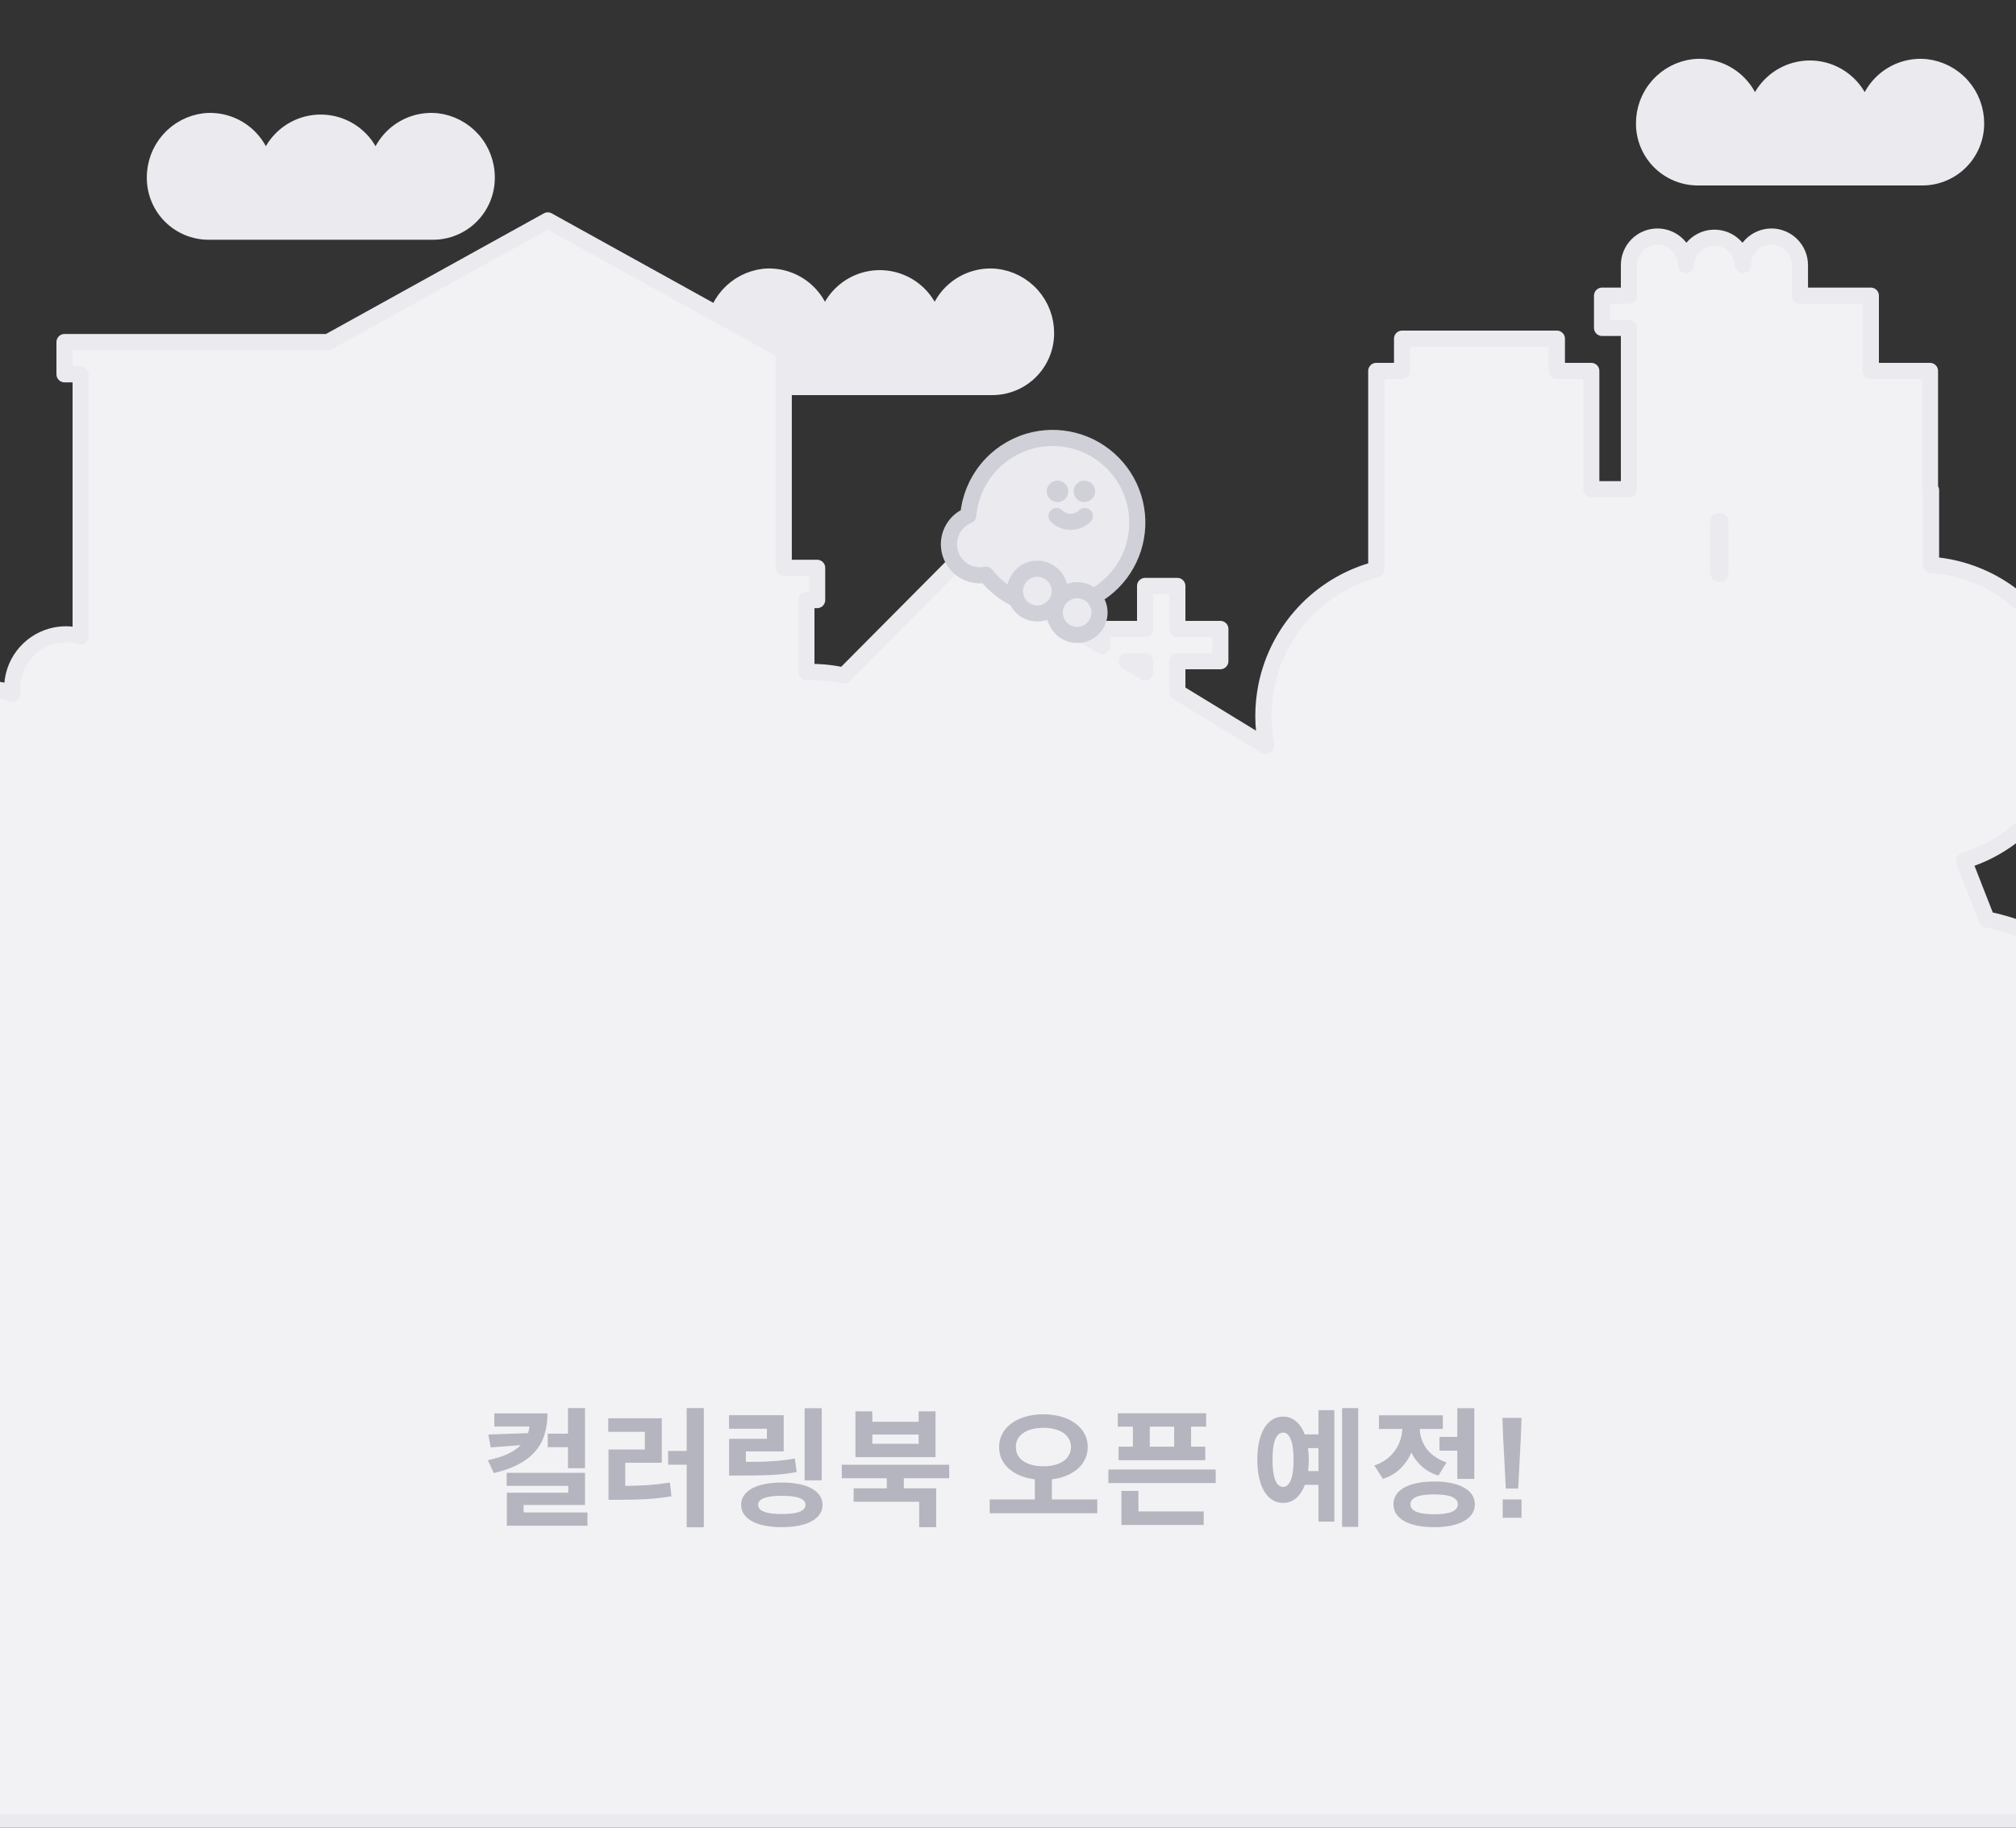 <svg width="375" height="340" viewBox="0 0 375 340" fill="none" xmlns="http://www.w3.org/2000/svg">
<rect x="0" y="0" width="375" height="340" fill="#333333" stroke="none"/>
<g clip-path="url(#clip0_2319:3856)">
<path d="M185.24 51.49C183.812 51.351 182.37 51.511 181.007 51.962C179.645 52.412 178.391 53.142 177.327 54.106C176.263 55.069 175.412 56.244 174.829 57.555C174.246 58.866 173.943 60.285 173.94 61.72C173.857 59.048 172.736 56.513 170.817 54.652C168.897 52.791 166.328 51.751 163.655 51.751C160.981 51.751 158.413 52.791 156.493 54.652C154.573 56.513 153.453 59.048 153.37 61.72C153.367 60.285 153.064 58.866 152.481 57.555C151.897 56.244 151.047 55.069 149.983 54.106C148.919 53.142 147.665 52.412 146.303 51.962C144.94 51.511 143.498 51.351 142.07 51.49C139.504 51.795 137.14 53.036 135.431 54.975C133.723 56.914 132.789 59.416 132.81 62V62C132.81 64.652 133.863 67.196 135.739 69.071C137.614 70.947 140.158 72 142.81 72H184.58C187.232 72 189.776 70.947 191.651 69.071C193.526 67.196 194.58 64.652 194.58 62C194.598 59.403 193.654 56.892 191.929 54.951C190.204 53.01 187.821 51.777 185.24 51.49V51.49Z" fill="#EAEAEF" stroke="#EAEAEF" stroke-width="3" stroke-miterlimit="10"/>
<path fill-rule="evenodd" clip-rule="evenodd" d="M150 111.628V125.016C152.339 124.936 154.679 125.156 156.962 125.671L178.5 104L205 120.187V117H213V109H219V117H227V123H219V128.739L235.299 138.695L235.35 138.683L235.451 138.661L235.537 138.642C234.823 135.038 234.818 131.312 235.541 127.674C236.628 122.21 239.311 117.19 243.251 113.251C246.785 109.717 251.187 107.194 256 105.928V69H260.8V63H289.6V69H296V91H303V61H298V55H303V49.3C303 48.604 303.137 47.915 303.403 47.272C303.67 46.629 304.06 46.044 304.552 45.552C305.044 45.06 305.629 44.67 306.272 44.403C306.915 44.137 307.604 44 308.3 44C308.996 44 309.685 44.137 310.328 44.403C310.971 44.67 311.556 45.06 312.048 45.552C312.54 46.044 312.93 46.629 313.197 47.272C313.463 47.915 313.6 48.604 313.6 49.3C313.659 47.933 314.244 46.641 315.233 45.695C316.221 44.749 317.537 44.22 318.905 44.22C320.273 44.22 321.589 44.749 322.577 45.695C323.566 46.641 324.151 47.933 324.21 49.3C324.215 47.896 324.775 46.551 325.768 45.558C326.761 44.565 328.106 44.005 329.51 44C330.914 44.005 332.259 44.565 333.252 45.558C334.245 46.551 334.805 47.896 334.81 49.3V55H348V69H359V91.2H359.2V105.073C362.193 105.289 365.148 105.984 367.95 107.144C373.098 109.276 377.497 112.887 380.592 117.52C383.688 122.152 385.34 127.599 385.34 133.17C385.332 140.639 382.362 147.799 377.08 153.08C373.79 156.371 369.77 158.764 365.4 160.103V160.364L369.573 171.035C379.23 173.015 386 177.627 386 183C386 184.999 385.062 186.894 383.387 188.586V270H378V310H377V339H-2V270H-17V171H-11.665C-11.664 170.333 -11.595 169.665 -11.459 169.007C-11.108 167.308 -10.322 165.729 -9.177 164.426C-9.477 164.356 -9.767 164.276 -10.067 164.186C-12.596 163.355 -14.693 161.558 -15.902 159.186C-17.11 156.814 -17.331 154.061 -16.517 151.526C-15.972 149.87 -15.008 148.384 -13.718 147.211C-12.428 146.039 -10.857 145.221 -9.157 144.836C-9.357 144.606 -9.547 144.376 -9.737 144.116C-11.284 141.96 -11.919 139.281 -11.503 136.66C-11.088 134.039 -9.655 131.688 -7.517 130.116C-6.109 129.103 -4.463 128.471 -2.739 128.282C-1.015 128.093 0.729 128.353 2.323 129.036C2.273 128.736 2.273 128.426 2.273 128.116C2.248 125.909 2.953 123.754 4.28 121.99C5.608 120.225 7.481 118.949 9.61 118.361C11.381 117.872 13.245 117.882 15 118.379V69.628H12V63.628H61.027L101.894 41L145.788 65.305V105.628H152V111.628H150ZM213 125.074V123H209.605L213 125.074ZM320 106.771C319.867 106.721 319.733 106.673 319.6 106.625V97H320V106.771Z" fill="#F2F2F5" stroke="#EAEAEF" stroke-width="3" stroke-linecap="round" stroke-linejoin="round"/>
<path d="M105.653 269.208H101.885V266.688H105.653V261.936H108.821V273.12H105.653V269.208ZM101.837 262.92C101.837 264.408 101.645 265.744 101.261 266.928C100.893 268.112 100.301 269.16 99.485 270.072C98.685 270.984 97.653 271.768 96.389 272.424C95.125 273.08 93.613 273.616 91.853 274.032L90.749 271.632C92.253 271.312 93.493 270.92 94.469 270.456C95.461 269.976 96.261 269.432 96.869 268.824L91.277 269.256L90.845 266.856L98.237 266.592C98.301 266.368 98.349 266.152 98.381 265.944C98.429 265.736 98.469 265.544 98.501 265.368H91.949V262.92H101.837ZM109.277 281.352V283.824H94.277V277.68H105.701V276.408H94.253V273.984H108.821V279.96H97.397V281.352H109.277ZM130.923 261.936V284.112H127.731V272.472H124.275V269.904H127.731V261.936H130.923ZM116.307 276.408C117.811 276.392 119.219 276.344 120.531 276.264C121.843 276.168 123.203 276.008 124.611 275.784L124.899 278.352C123.267 278.608 121.667 278.784 120.099 278.88C118.531 278.96 116.835 279 115.011 279H113.187V269.64H119.955V266.352H113.139V263.832H123.099V272.112H116.307V276.408ZM152.857 275.376H149.665V261.96H152.857V275.376ZM148.201 273.84C147.385 273.984 146.577 274.104 145.777 274.2C144.977 274.28 144.153 274.344 143.305 274.392C142.457 274.424 141.561 274.448 140.617 274.464C139.689 274.48 138.673 274.488 137.569 274.488H135.625V267.648H142.657V265.776H135.601V263.256H145.777V270H138.745V271.944C139.657 271.944 140.505 271.936 141.289 271.92C142.089 271.904 142.849 271.872 143.569 271.824C144.305 271.776 145.017 271.712 145.705 271.632C146.409 271.552 147.121 271.448 147.841 271.32L148.201 273.84ZM145.417 275.784C146.601 275.784 147.657 275.88 148.585 276.072C149.529 276.248 150.321 276.52 150.961 276.888C151.617 277.24 152.121 277.672 152.473 278.184C152.825 278.696 153.001 279.28 153.001 279.936C153.001 280.592 152.825 281.176 152.473 281.688C152.121 282.2 151.617 282.632 150.961 282.984C150.321 283.352 149.529 283.624 148.585 283.8C147.657 283.992 146.601 284.088 145.417 284.088C144.249 284.088 143.193 283.992 142.249 283.8C141.321 283.624 140.529 283.352 139.873 282.984C139.233 282.632 138.737 282.2 138.385 281.688C138.033 281.176 137.857 280.592 137.857 279.936C137.857 279.28 138.033 278.696 138.385 278.184C138.737 277.672 139.233 277.24 139.873 276.888C140.529 276.52 141.321 276.248 142.249 276.072C143.193 275.88 144.249 275.784 145.417 275.784ZM145.417 281.64C148.361 281.64 149.833 281.072 149.833 279.936C149.833 278.816 148.361 278.256 145.417 278.256C142.489 278.256 141.025 278.816 141.025 279.936C141.025 281.072 142.489 281.64 145.417 281.64ZM174.023 271.056H159.119V262.536H162.263V264.48H170.879V262.536H174.023V271.056ZM170.879 266.856H162.263V268.584H170.879V266.856ZM168.119 274.992V276.864H174.143V284.088H170.975V279.36H158.783V276.864H164.951V274.992H156.575V272.472H176.567V274.992H168.119ZM204.107 278.928V281.496H184.091V278.928H192.491V275.184C191.515 275.072 190.619 274.848 189.803 274.512C188.987 274.176 188.283 273.752 187.691 273.24C187.115 272.728 186.659 272.128 186.323 271.44C186.003 270.752 185.843 270 185.843 269.184C185.843 268.256 186.051 267.416 186.467 266.664C186.883 265.912 187.459 265.272 188.195 264.744C188.931 264.216 189.803 263.808 190.811 263.52C191.819 263.232 192.907 263.088 194.075 263.088C195.259 263.088 196.355 263.232 197.363 263.52C198.371 263.808 199.243 264.216 199.979 264.744C200.715 265.272 201.291 265.912 201.707 266.664C202.123 267.416 202.331 268.256 202.331 269.184C202.331 270 202.163 270.752 201.827 271.44C201.507 272.128 201.051 272.728 200.459 273.24C199.867 273.752 199.163 274.176 198.347 274.512C197.531 274.848 196.635 275.072 195.659 275.184V278.928H204.107ZM188.963 269.184C188.963 269.744 189.083 270.248 189.323 270.696C189.579 271.144 189.931 271.52 190.379 271.824C190.827 272.128 191.363 272.36 191.987 272.52C192.627 272.68 193.323 272.76 194.075 272.76C194.843 272.76 195.539 272.68 196.163 272.52C196.787 272.36 197.323 272.128 197.771 271.824C198.235 271.52 198.587 271.144 198.827 270.696C199.083 270.248 199.211 269.744 199.211 269.184C199.211 268.624 199.083 268.12 198.827 267.672C198.587 267.224 198.235 266.848 197.771 266.544C197.323 266.24 196.787 266.008 196.163 265.848C195.539 265.688 194.843 265.608 194.075 265.608C193.323 265.608 192.627 265.688 191.987 265.848C191.363 266.008 190.827 266.24 190.379 266.544C189.931 266.848 189.579 267.224 189.323 267.672C189.083 268.12 188.963 268.624 188.963 269.184ZM210.729 265.392H207.921V262.896H224.361V265.392H221.553V269.112H224.193V271.632H208.065V269.112H210.729V265.392ZM218.409 265.392H213.873V269.112H218.409V265.392ZM226.137 273.36V275.88H206.169V273.36H226.137ZM211.761 281.16H223.905V283.68H208.593V277.344H211.761V281.16ZM252.644 261.936V284.04H249.644V261.936H252.644ZM245.252 262.32H248.204V283.056H245.252V276.216H242.732C242.316 277.288 241.764 278.12 241.076 278.712C240.388 279.288 239.588 279.576 238.676 279.576C237.94 279.576 237.276 279.392 236.684 279.024C236.092 278.656 235.588 278.128 235.172 277.44C234.756 276.752 234.436 275.912 234.212 274.92C233.988 273.912 233.876 272.784 233.876 271.536C233.876 270.288 233.988 269.168 234.212 268.176C234.436 267.184 234.756 266.344 235.172 265.656C235.588 264.968 236.092 264.44 236.684 264.072C237.276 263.704 237.94 263.52 238.676 263.52C239.588 263.52 240.38 263.808 241.052 264.384C241.74 264.944 242.292 265.76 242.708 266.832H245.252V262.32ZM238.676 276.6C239.284 276.6 239.756 276.184 240.092 275.352C240.444 274.504 240.62 273.232 240.62 271.536C240.62 269.84 240.444 268.576 240.092 267.744C239.756 266.912 239.284 266.496 238.676 266.496C238.052 266.496 237.564 266.912 237.212 267.744C236.876 268.576 236.708 269.84 236.708 271.536C236.708 273.232 236.876 274.504 237.212 275.352C237.564 276.184 238.052 276.6 238.676 276.6ZM245.252 273.648V269.376H243.308C243.404 270.048 243.452 270.768 243.452 271.536C243.452 271.904 243.436 272.272 243.404 272.64C243.388 272.992 243.364 273.328 243.332 273.648H245.252ZM271.074 267.288V261.96H274.242V275.112H271.074V269.856H267.762V267.288H271.074ZM267.546 274.512C266.346 274.112 265.33 273.544 264.498 272.808C263.666 272.056 263.01 271.192 262.53 270.216C262.05 271.336 261.37 272.328 260.49 273.192C259.626 274.04 258.546 274.68 257.25 275.112L255.642 272.616C256.522 272.312 257.282 271.92 257.922 271.44C258.562 270.944 259.09 270.4 259.506 269.808C259.938 269.2 260.258 268.56 260.466 267.888C260.69 267.2 260.818 266.512 260.85 265.824H256.506V263.28H268.386V265.824H264.09C264.106 266.448 264.218 267.072 264.426 267.696C264.634 268.32 264.938 268.912 265.338 269.472C265.754 270.016 266.274 270.512 266.898 270.96C267.522 271.408 268.25 271.768 269.082 272.04L267.546 274.512ZM266.778 275.592C267.946 275.592 268.994 275.688 269.922 275.88C270.866 276.072 271.658 276.352 272.298 276.72C272.954 277.072 273.458 277.512 273.81 278.04C274.162 278.568 274.338 279.168 274.338 279.84C274.338 280.512 274.162 281.112 273.81 281.64C273.458 282.168 272.954 282.608 272.298 282.96C271.658 283.328 270.866 283.608 269.922 283.8C268.994 283.992 267.946 284.088 266.778 284.088C265.61 284.088 264.554 283.992 263.61 283.8C262.666 283.608 261.866 283.328 261.21 282.96C260.57 282.608 260.074 282.168 259.722 281.64C259.37 281.112 259.194 280.512 259.194 279.84C259.194 279.168 259.37 278.568 259.722 278.04C260.074 277.512 260.57 277.072 261.21 276.72C261.866 276.352 262.666 276.072 263.61 275.88C264.554 275.688 265.61 275.592 266.778 275.592ZM266.778 281.688C269.706 281.688 271.17 281.072 271.17 279.84C271.17 278.608 269.706 277.992 266.778 277.992C263.834 277.992 262.362 278.608 262.362 279.84C262.362 281.072 263.834 281.688 266.778 281.688ZM282.401 276.912H280.097L279.593 267.096L279.473 263.76H283.025L282.905 267.096L282.401 276.912ZM283.025 282.336H279.521V278.928H283.025V282.336Z" fill="#B5B5C0"/>
<path d="M191.313 82.12C188.28 83.027 185.589 84.825 183.591 87.28C181.592 89.736 180.378 92.735 180.106 95.89C178.777 96.432 177.698 97.449 177.078 98.743C176.458 100.038 176.342 101.516 176.751 102.891C177.161 104.267 178.068 105.44 179.295 106.184C180.522 106.927 181.982 107.188 183.391 106.915C185.155 109.172 187.501 110.905 190.176 111.928C192.852 112.951 195.755 113.225 198.575 112.721C201.395 112.216 204.023 110.952 206.178 109.065C208.333 107.178 209.932 104.739 210.804 102.01C211.676 99.282 211.787 96.367 211.125 93.58C210.464 90.793 209.055 88.24 207.051 86.194C205.046 84.148 202.521 82.687 199.748 81.969C196.975 81.251 194.059 81.303 191.313 82.12V82.12Z" fill="#EAEAEF" stroke="#D0D0D9" stroke-width="3" stroke-linecap="round" stroke-linejoin="round"/>
<path d="M196.704 92.405C197.256 92.405 197.704 91.958 197.704 91.405C197.704 90.853 197.256 90.405 196.704 90.405C196.152 90.405 195.704 90.853 195.704 91.405C195.704 91.958 196.152 92.405 196.704 92.405Z" fill="#D0D0D9" stroke="#D0D0D9" stroke-width="2" stroke-linecap="round" stroke-linejoin="round"/>
<path d="M201.704 92.405C202.256 92.405 202.704 91.958 202.704 91.405C202.704 90.853 202.256 90.405 201.704 90.405C201.152 90.405 200.704 90.853 200.704 91.405C200.704 91.958 201.152 92.405 201.704 92.405Z" fill="#D0D0D9" stroke="#D0D0D9" stroke-width="2" stroke-linecap="round" stroke-linejoin="round"/>
<path d="M196.524 95.985C197.222 96.683 198.168 97.075 199.154 97.075C200.141 97.075 201.087 96.683 201.784 95.985" stroke="#D0D0D9" stroke-width="3" stroke-linecap="round" stroke-linejoin="round"/>
<path d="M192.954 114.115C195.251 114.115 197.114 112.252 197.114 109.955C197.114 107.657 195.251 105.795 192.954 105.795C190.656 105.795 188.794 107.657 188.794 109.955C188.794 112.252 190.656 114.115 192.954 114.115Z" fill="#EAEAEF" stroke="#D0D0D9" stroke-width="3" stroke-linecap="round" stroke-linejoin="round"/>
<path d="M200.364 118.115C202.662 118.115 204.524 116.252 204.524 113.955C204.524 111.657 202.662 109.795 200.364 109.795C198.067 109.795 196.204 111.657 196.204 113.955C196.204 116.252 198.067 118.115 200.364 118.115Z" fill="#EAEAEF" stroke="#D0D0D9" stroke-width="3" stroke-linecap="round" stroke-linejoin="round"/>
<path d="M81.24 22.55C79.812 22.41 78.37 22.571 77.008 23.021C75.645 23.472 74.391 24.202 73.328 25.165C72.264 26.128 71.413 27.303 70.829 28.615C70.246 29.926 69.943 31.345 69.94 32.78C69.857 30.107 68.737 27.573 66.817 25.712C64.897 23.851 62.329 22.81 59.655 22.81C56.982 22.81 54.413 23.851 52.493 25.712C50.574 27.573 49.454 30.107 49.37 32.78C49.367 31.345 49.065 29.926 48.481 28.615C47.898 27.303 47.047 26.128 45.983 25.165C44.919 24.202 43.666 23.472 42.303 23.021C40.94 22.571 39.499 22.41 38.07 22.55C35.497 22.855 33.128 24.102 31.418 26.05C29.709 27.997 28.78 30.508 28.81 33.1V33.1C28.81 34.413 29.069 35.713 29.572 36.926C30.074 38.14 30.811 39.242 31.739 40.171C33.615 42.046 36.158 43.1 38.81 43.1H80.54C81.853 43.1 83.154 42.841 84.367 42.338C85.58 41.836 86.683 41.099 87.611 40.171C88.54 39.242 89.276 38.14 89.779 36.926C90.282 35.713 90.54 34.413 90.54 33.1C90.57 30.502 89.635 27.986 87.918 26.038C86.2 24.089 83.821 22.846 81.24 22.55V22.55Z" fill="#EAEAEF" stroke="#EAEAEF" stroke-width="3" stroke-miterlimit="10"/>
<path d="M358.24 12.49C356.812 12.351 355.37 12.511 354.007 12.962C352.645 13.412 351.391 14.143 350.327 15.106C349.263 16.069 348.412 17.244 347.829 18.555C347.246 19.866 346.943 21.285 346.94 22.72C346.857 20.048 345.736 17.513 343.817 15.652C341.897 13.791 339.328 12.751 336.655 12.751C333.981 12.751 331.413 13.791 329.493 15.652C327.573 17.513 326.453 20.048 326.37 22.72C326.367 21.285 326.064 19.866 325.481 18.555C324.897 17.244 324.047 16.069 322.983 15.106C321.919 14.143 320.665 13.412 319.303 12.962C317.94 12.511 316.498 12.351 315.07 12.49C312.504 12.795 310.14 14.036 308.431 15.975C306.723 17.915 305.789 20.416 305.81 23C305.81 25.652 306.863 28.196 308.739 30.071C310.614 31.947 313.158 33 315.81 33H357.58C360.232 33 362.776 31.947 364.651 30.071C366.526 28.196 367.58 25.652 367.58 23V23C367.598 20.403 366.654 17.892 364.929 15.951C363.204 14.01 360.821 12.777 358.24 12.49V12.49Z" fill="#EAEAEF" stroke="#EAEAEF" stroke-width="3" stroke-miterlimit="10"/>
</g>
<defs>
<clipPath id="clip0_2319:3856">
<rect width="375" height="340" fill="white"/>
</clipPath>
</defs>
</svg>
